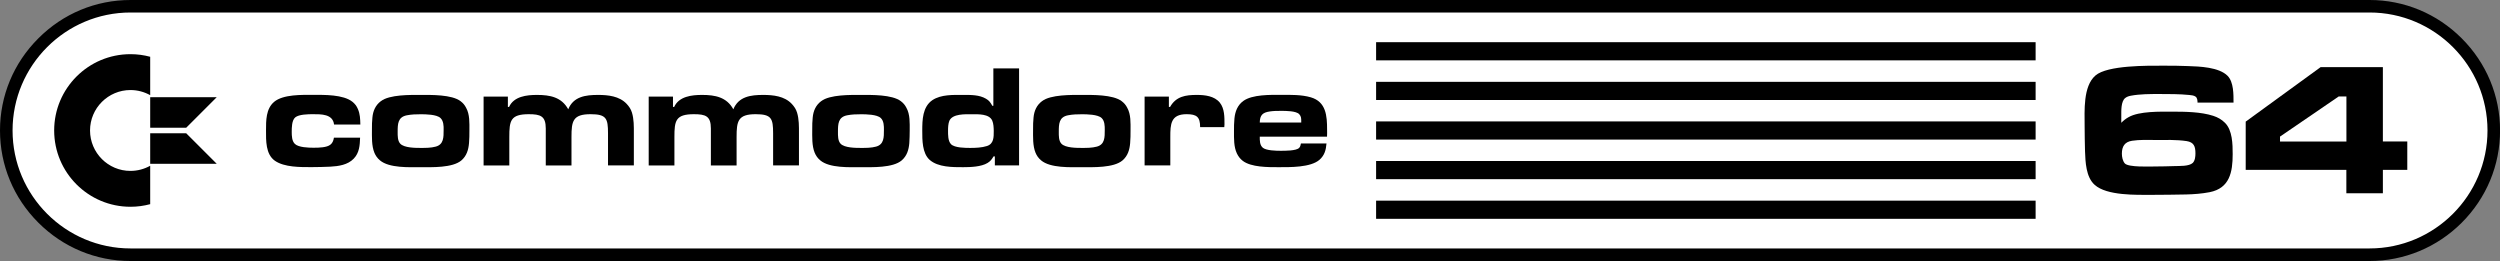 <?xml version="1.0" encoding="utf-8"?>
<!-- Generator: Adobe Illustrator 25.0.0, SVG Export Plug-In . SVG Version: 6.00 Build 0)  -->
<svg version="1.1" id="Layer_1" xmlns="http://www.w3.org/2000/svg" xmlns:xlink="http://www.w3.org/1999/xlink" x="0px" y="0px"
	 viewBox="0 0 3840 400.9" style="enable-background:new 0 0 3840 400.9;" xml:space="preserve">
<rect x="0" y="0" width="3840" height="400.9" fill="#808080" stroke="none"/>
<style type="text/css">
	.st0{fill-rule:evenodd;clip-rule:evenodd;fill:#3E3632;}
	.st1{fill-rule:evenodd;clip-rule:evenodd;fill:#FD2537;}
	.st2{fill-rule:evenodd;clip-rule:evenodd;fill:#FD7801;}
	.st3{fill-rule:evenodd;clip-rule:evenodd;fill:#F2F540;}
	.st4{fill-rule:evenodd;clip-rule:evenodd;fill:#48CC31;}
	.st5{fill-rule:evenodd;clip-rule:evenodd;fill:#14A3FD;}
	.st6{fill:#FFFFFF;}
	.st7{fill:#282422;}
	.st8{fill:url(#SVGID_1_);}
	.st9{fill:url(#SVGID_2_);}
	.st10{fill:url(#SVGID_3_);}
	.st11{fill:url(#SVGID_4_);}
	.st12{fill:url(#SVGID_5_);}
	.st13{fill:url(#SVGID_6_);}
	.st14{fill:url(#SVGID_7_);}
	.st15{fill:url(#SVGID_8_);}
	.st16{fill:url(#SVGID_9_);}
	.st17{fill:url(#SVGID_10_);}
	.st18{fill:url(#SVGID_11_);}
	.st19{fill:url(#SVGID_12_);}
	.st20{fill:url(#SVGID_13_);}
	.st21{fill:url(#SVGID_14_);}
	.st22{fill-rule:evenodd;clip-rule:evenodd;fill:#FFFFFF;}
	.st23{fill:url(#SVGID_15_);}
	.st24{fill:url(#SVGID_16_);}
	.st25{fill:url(#SVGID_17_);}
	.st26{fill:url(#SVGID_18_);}
	.st27{fill:url(#SVGID_19_);}
	.st28{fill:url(#SVGID_20_);}
	.st29{fill:url(#SVGID_21_);}
	.st30{fill:url(#SVGID_22_);}
	.st31{fill:url(#SVGID_23_);}
	.st32{fill:url(#SVGID_24_);}
	.st33{fill:url(#SVGID_25_);}
	.st34{fill:url(#SVGID_26_);}
	.st35{fill:url(#SVGID_27_);}
	.st36{fill:url(#SVGID_28_);}
	.st37{fill-rule:evenodd;clip-rule:evenodd;}
</style>
<g>
	<g>
		<g id="path5_5_">
			<path class="st6" d="M3639.5,9.6c105,0,190.8,85.9,190.8,190.8l0,0c0,105-85.9,190.8-190.8,190.8H200.5
				c-105,0-190.8-85.9-190.8-190.8l0,0C9.6,95.5,95.5,9.6,200.5,9.6H3639.5z"/>
			<path d="M3639.5,400.9H200.5c-53.3,0-103.6-20.9-141.6-58.9C20.9,304.1,0,253.8,0,200.4C0,147.1,20.9,96.8,58.9,58.9
				C96.8,20.9,147.1,0,200.5,0h3439.1c53.3,0,103.6,20.9,141.6,58.9c38,38,58.9,88.2,58.9,141.6c0,53.3-20.9,103.6-58.9,141.6
				C3743.2,380,3692.9,400.9,3639.5,400.9z M200.5,19.2c-99.9,0-181.2,81.3-181.2,181.2c0,99.9,81.3,181.2,181.2,181.2h3439.1
				c99.9,0,181.2-81.3,181.2-181.2c0-99.9-81.3-181.2-181.2-181.2H200.5z"/>
		</g>
		<g>
			<g id="polygon7_6_">
				<polygon class="st37" points="2113.7,64.8 2113.7,64.8 3126.7,64.8 3126.7,92.7 2113.7,92.7 				"/>
			</g>
			<g>
				<polygon class="st37" points="2113.7,125.7 2113.7,125.7 3126.7,125.7 3126.7,153.6 2113.7,153.6 				"/>
			</g>
			<g>
				<polygon class="st37" points="2113.7,186.5 2113.7,186.5 3126.7,186.5 3126.7,214.4 2113.7,214.4 				"/>
			</g>
			<g>
				<polygon class="st37" points="2113.7,247.3 2113.7,247.3 3126.7,247.3 3126.7,275.2 2113.7,275.2 				"/>
			</g>
			<g id="polygon15_6_">
				<polygon class="st37" points="2113.7,308.2 2113.7,308.2 3126.7,308.2 3126.7,336.1 2113.7,336.1 				"/>
			</g>
		</g>
	</g>
	<g>
		<g>
			<path d="M513.1,191.3c-1.8-16.3-19.9-15.9-32.6-15.9c-6.9,0-21.5,0.2-27,4.9c-5.4,4.5-5.4,16.1-5.4,22.3c0,6,0.2,14.1,4.9,18.5
				c5.6,5.4,21,5.8,28.2,5.8c4.9,0,9.6,0,14.5-0.7c9.8-1.3,15.6-4.2,17.2-14.7h40.2c-0.4,11.8-1.1,23.2-9.8,32.2
				c-9.2,9.6-23.2,11.6-36,12.3c-9.6,0.4-19,0.7-28.6,0.7c-17.2,0-41.8,0.4-56.5-9.8c-14.3-10.1-13.6-31.1-13.6-46.5
				c0-15.2-0.2-33.3,12.5-44c13.9-11.6,42.7-10.7,59.7-10.7s46.5-0.7,60.6,10.7c3.8,3.1,6.3,6.3,8.3,11c3.4,7.8,3.6,15.4,3.8,23.9
				H513.1z"/>
		</g>
		<g>
			<path d="M720.4,219.9c-0.9,10.3-3.6,19.4-11.6,26.4c-13.6,11.8-45.8,10.5-62.6,10.5c-17.4,0-48.3,1.6-62.6-10.5
				c-4-3.4-6.5-6.9-8.5-11.6c-4.5-10.9-3.8-24.8-3.8-36.4c0-5.8,0-11.8,0.7-17.7c0.9-10.1,4.7-19,13-25.2
				c13.4-10.3,45.4-9.6,61.2-9.6c16.1,0,47.6-0.7,61.2,9.6c3.8,2.9,6.3,5.8,8.5,10.1c5.8,10.3,5.1,23.5,5.1,34.9
				C721.1,206.7,720.9,213.4,720.4,219.9z M676.6,181.3c-5.8-5.6-22.8-5.8-30.2-5.8c-7.2,0-14.5,0.2-21.5,1.6
				c-13.9,2.7-14.1,13.4-14.1,25.5c0,5.8-0.2,13.6,4,18.1c6,6.5,23.5,6.5,31.5,6.5c7.6,0,15.6,0,23-2c12.3-3.3,12.1-14.5,12.1-25.5
				C681.6,193.6,681.3,185.7,676.6,181.3z"/>
		</g>
		<g>
			<path d="M933.9,254.1v-49.4c0-22.8-2.5-29.3-26.8-29.3c-27.3,0-29.3,10.7-29.3,35.1v43.6h-39.5v-49.4v-7.4
				c0-19.2-8.3-21.9-26.1-21.9c-28.2,0-29.9,10.1-29.9,35.1v43.6h-39.5V148.4h37.3v15.9h1.8c7.4-16.3,27-18.5,42.9-18.5
				c20.1,0,37.8,3.4,48,22.1c8-19.7,26.8-22.1,45.8-22.1c15.4,0,32.6,1.8,43.8,13.6c3.8,4,6.7,8.3,8.3,13.6
				c3.1,10.3,2.9,21.2,2.9,31.7v49.4H933.9z"/>
		</g>
		<g>
			<path d="M1187.5,254.1v-49.4c0-22.8-2.5-29.3-26.8-29.3c-27.3,0-29.3,10.7-29.3,35.1v43.6h-39.5v-49.4v-7.4
				c0-19.2-8.3-21.9-26.1-21.9c-28.2,0-29.9,10.1-29.9,35.1v43.6h-39.5V148.4h37.3v15.9h1.8c7.4-16.3,27-18.5,42.9-18.5
				c20.1,0,37.8,3.4,48,22.1c8-19.7,26.8-22.1,45.8-22.1c15.4,0,32.6,1.8,43.8,13.6c3.8,4,6.7,8.3,8.3,13.6
				c3.1,10.3,2.9,21.2,2.9,31.7v49.4H1187.5z"/>
		</g>
		<g>
			<path d="M1396.7,219.9c-0.9,10.3-3.6,19.4-11.6,26.4c-13.6,11.8-45.8,10.5-62.6,10.5c-17.4,0-48.3,1.6-62.6-10.5
				c-4-3.4-6.5-6.9-8.5-11.6c-4.5-10.9-3.8-24.8-3.8-36.4c0-5.8,0-11.8,0.7-17.7c0.9-10.1,4.7-19,13-25.2
				c13.4-10.3,45.4-9.6,61.2-9.6c16.1,0,47.6-0.7,61.2,9.6c3.8,2.9,6.3,5.8,8.5,10.1c5.8,10.3,5.1,23.5,5.1,34.9
				C1397.3,206.7,1397.1,213.4,1396.7,219.9z M1352.9,181.3c-5.8-5.6-22.8-5.8-30.2-5.8c-7.2,0-14.5,0.2-21.5,1.6
				c-13.9,2.7-14.1,13.4-14.1,25.5c0,5.8-0.2,13.6,4,18.1c6,6.5,23.5,6.5,31.5,6.5c7.6,0,15.6,0,23-2c12.3-3.3,12.1-14.5,12.1-25.5
				C1357.8,193.6,1357.6,185.7,1352.9,181.3z"/>
		</g>
		<g>
			<path d="M1528.1,254.1v-13.9h-2c-2.7,4.5-4.7,7.4-9.2,10.1c-9.8,6-26.4,6.5-37.5,6.5c-16.3,0-38.4,0.2-51.4-11.2
				c-11.6-10.3-11.4-30.6-11.4-44.9c0-16.5,0.4-36.6,15.6-46.9c13.4-8.9,32.2-8,47.6-8c11.6,0,24.4-0.2,34.6,5.8
				c5.1,2.9,6.9,5.8,9.8,10.9h1.6v-57.4h39.5v149H1528.1z M1524.1,185.3c-4.7-10.7-21.7-9.8-31.3-9.8c-9.8,0-29.7-1.1-34.6,10.1
				c-1.8,4.5-2,10.3-2,15c0,6.3-0.2,15.9,4.5,20.8c5.4,5.8,22.6,5.8,29.7,5.8c8,0,17.9-0.4,25.5-2.9c10.7-3.4,10.5-13.6,10.5-23.2
				C1526.3,196,1526.1,190,1524.1,185.3z"/>
		</g>
		<g>
			<path d="M1735.9,219.9c-0.9,10.3-3.6,19.4-11.6,26.4c-13.6,11.8-45.8,10.5-62.6,10.5c-17.4,0-48.3,1.6-62.6-10.5
				c-4-3.4-6.5-6.9-8.5-11.6c-4.5-10.9-3.8-24.8-3.8-36.4c0-5.8,0-11.8,0.7-17.7c0.9-10.1,4.7-19,13-25.2
				c13.4-10.3,45.4-9.6,61.2-9.6c16.1,0,47.6-0.7,61.2,9.6c3.8,2.9,6.3,5.8,8.5,10.1c5.8,10.3,5.1,23.5,5.1,34.9
				C1736.6,206.7,1736.4,213.4,1735.9,219.9z M1692.1,181.3c-5.8-5.6-22.8-5.8-30.2-5.8c-7.2,0-14.5,0.2-21.5,1.6
				c-13.9,2.7-14.1,13.4-14.1,25.5c0,5.8-0.2,13.6,4,18.1c6,6.5,23.5,6.5,31.5,6.5c7.6,0,15.6,0,23-2c12.3-3.3,12.1-14.5,12.1-25.5
				C1697,193.6,1696.8,185.7,1692.1,181.3z"/>
		</g>
		<g>
			<path d="M1880.5,195.3h-37.1c0-15.6-5.1-19.9-20.8-19.9c-24.4,0-25,15.4-25,34.9v43.8h-39.5V148.4h37.3v15.9h1.8
				c9.2-16.3,23.9-18.5,41.1-18.5c12.3,0,27,1.6,35.3,11.8c7.4,9.2,7.2,22.3,7.2,33.5C1880.7,192.4,1880.5,194,1880.5,195.3z"/>
		</g>
		<g>
			<path d="M2038.3,209.9H1935c0,6-0.2,13,4.9,17.2c5.4,4.2,20.3,4.5,26.8,4.5c6.5,0,24.6,0.2,28.8-4.5c1.8-1.8,2.2-4.2,2.7-6.7
				h39.3c-0.9,10.1-2.9,17.9-10.5,24.8c-13.6,12.3-46.3,11.6-63.5,11.6c-15.6,0-41.8,0.2-54.7-9.8c-4-3.1-6.7-6.7-8.9-11.2
				c-4.9-10.3-4.5-23-4.5-34c0-6.7,0-13.4,0.7-19.9c1.1-10.7,4.7-20.3,13.6-26.8c13.9-10.1,41.6-9.4,57.9-9.4
				c15,0,31.3-0.4,45.8,3.8c23.5,6.9,25,28.4,25,49.6C2038.5,202.7,2038.5,206.3,2038.3,209.9z M1998.7,185.7c0-4-0.2-7.2-3.1-10.3
				c-4.7-5.1-20.8-5.1-27.3-5.1c-6,0-12.1,0-17.9,0.9c-11.2,1.6-15.2,5.8-15.4,17h63.7V185.7z"/>
		</g>
	</g>
	<g>
		<g>
			<path d="M3375.4,157.5c0-2.9-0.3-7-2.9-9c-2.6-2-6.7-2.3-9.6-2.6c-15.1-1.5-30.8-1.5-46.2-1.5c-14.2,0-29.6,0-43.6,2.6
				c-3.2,0.6-6.1,1.5-8.7,3.5c-6.7,5.2-6.1,19.8-6.1,27.3v7.6v3.2c3.5-3.5,7-6.4,11.3-8.7c16.3-9.3,48.8-8.4,67.1-8.4
				c19.8,0,43.9,0.3,62.8,6.4c7,2.3,12.8,5.5,18,10.7c11.6,11.3,11.9,33.1,11.9,48.2c0,27.6-4.6,52.3-35.4,58.4
				c-11.9,2.3-24.1,3.2-36,3.5c-17.4,0.3-34.6,0.6-52,0.6c-24.4,0-70,1.5-88.6-15.4c-13.4-11.9-14.2-35.2-14.8-51.7
				c-0.3-12.8-0.6-25.9-0.6-38.6c0-23.2-2.6-61,16.6-77.6c18.3-16,80.8-15.1,103.7-15.1c12.8,0,25.6,0,38.4,0.6
				c17.7,0.6,47.6,1.5,61,15.1c9.3,9.6,9,28.5,9,41H3375.4z M3358.6,216.7c-15.7-2.3-32.5-1.7-48.5-1.7c-11.6,0-23.5-0.6-35.2,1.2
				c-11.3,1.7-15.7,8.7-15.7,19.8c0,4.9,1.2,11.3,4.6,15.1c5.8,6.1,38.6,4.6,46.2,4.6c10.2,0,20-0.3,30.2-0.6
				c7.3-0.3,22.1,0.6,27.9-4.9c3.5-3.5,4.1-9.9,4.1-14.5C3372.2,224.9,3369.9,218.5,3358.6,216.7z"/>
		</g>
		<g>
			<path d="M3660.1,260.9v36h-56.1v-36h-154.6v-74.1l115.1-83.7h95.6v114.2h37.5v43.6H3660.1z M3604.1,148.2h-11.9l-90.1,61.6v7.6
				h102V148.2z"/>
		</g>
	</g>
	<g>
		<g>
			<path d="M138.3,200.4c0-34.3,27.9-62.1,62.1-62.1c11,0,21.3,2.9,30.3,7.9v-59c-9.7-2.6-19.8-4-30.3-4
				c-64.7,0-117.2,52.5-117.2,117.2s52.5,117.2,117.2,117.2c10.5,0,20.6-1.4,30.3-4v-59c-9,5-19.3,7.9-30.3,7.9
				C166.2,262.6,138.3,234.7,138.3,200.4z"/>
		</g>
		<g>
			<polygon points="230.7,196.2 286,196.2 332.9,149.3 230.7,149.3 			"/>
		</g>
		<g>
			<polygon points="230.7,204.7 230.7,251.6 332.9,251.6 286,204.7 			"/>
		</g>
	</g>
</g>
</svg>
